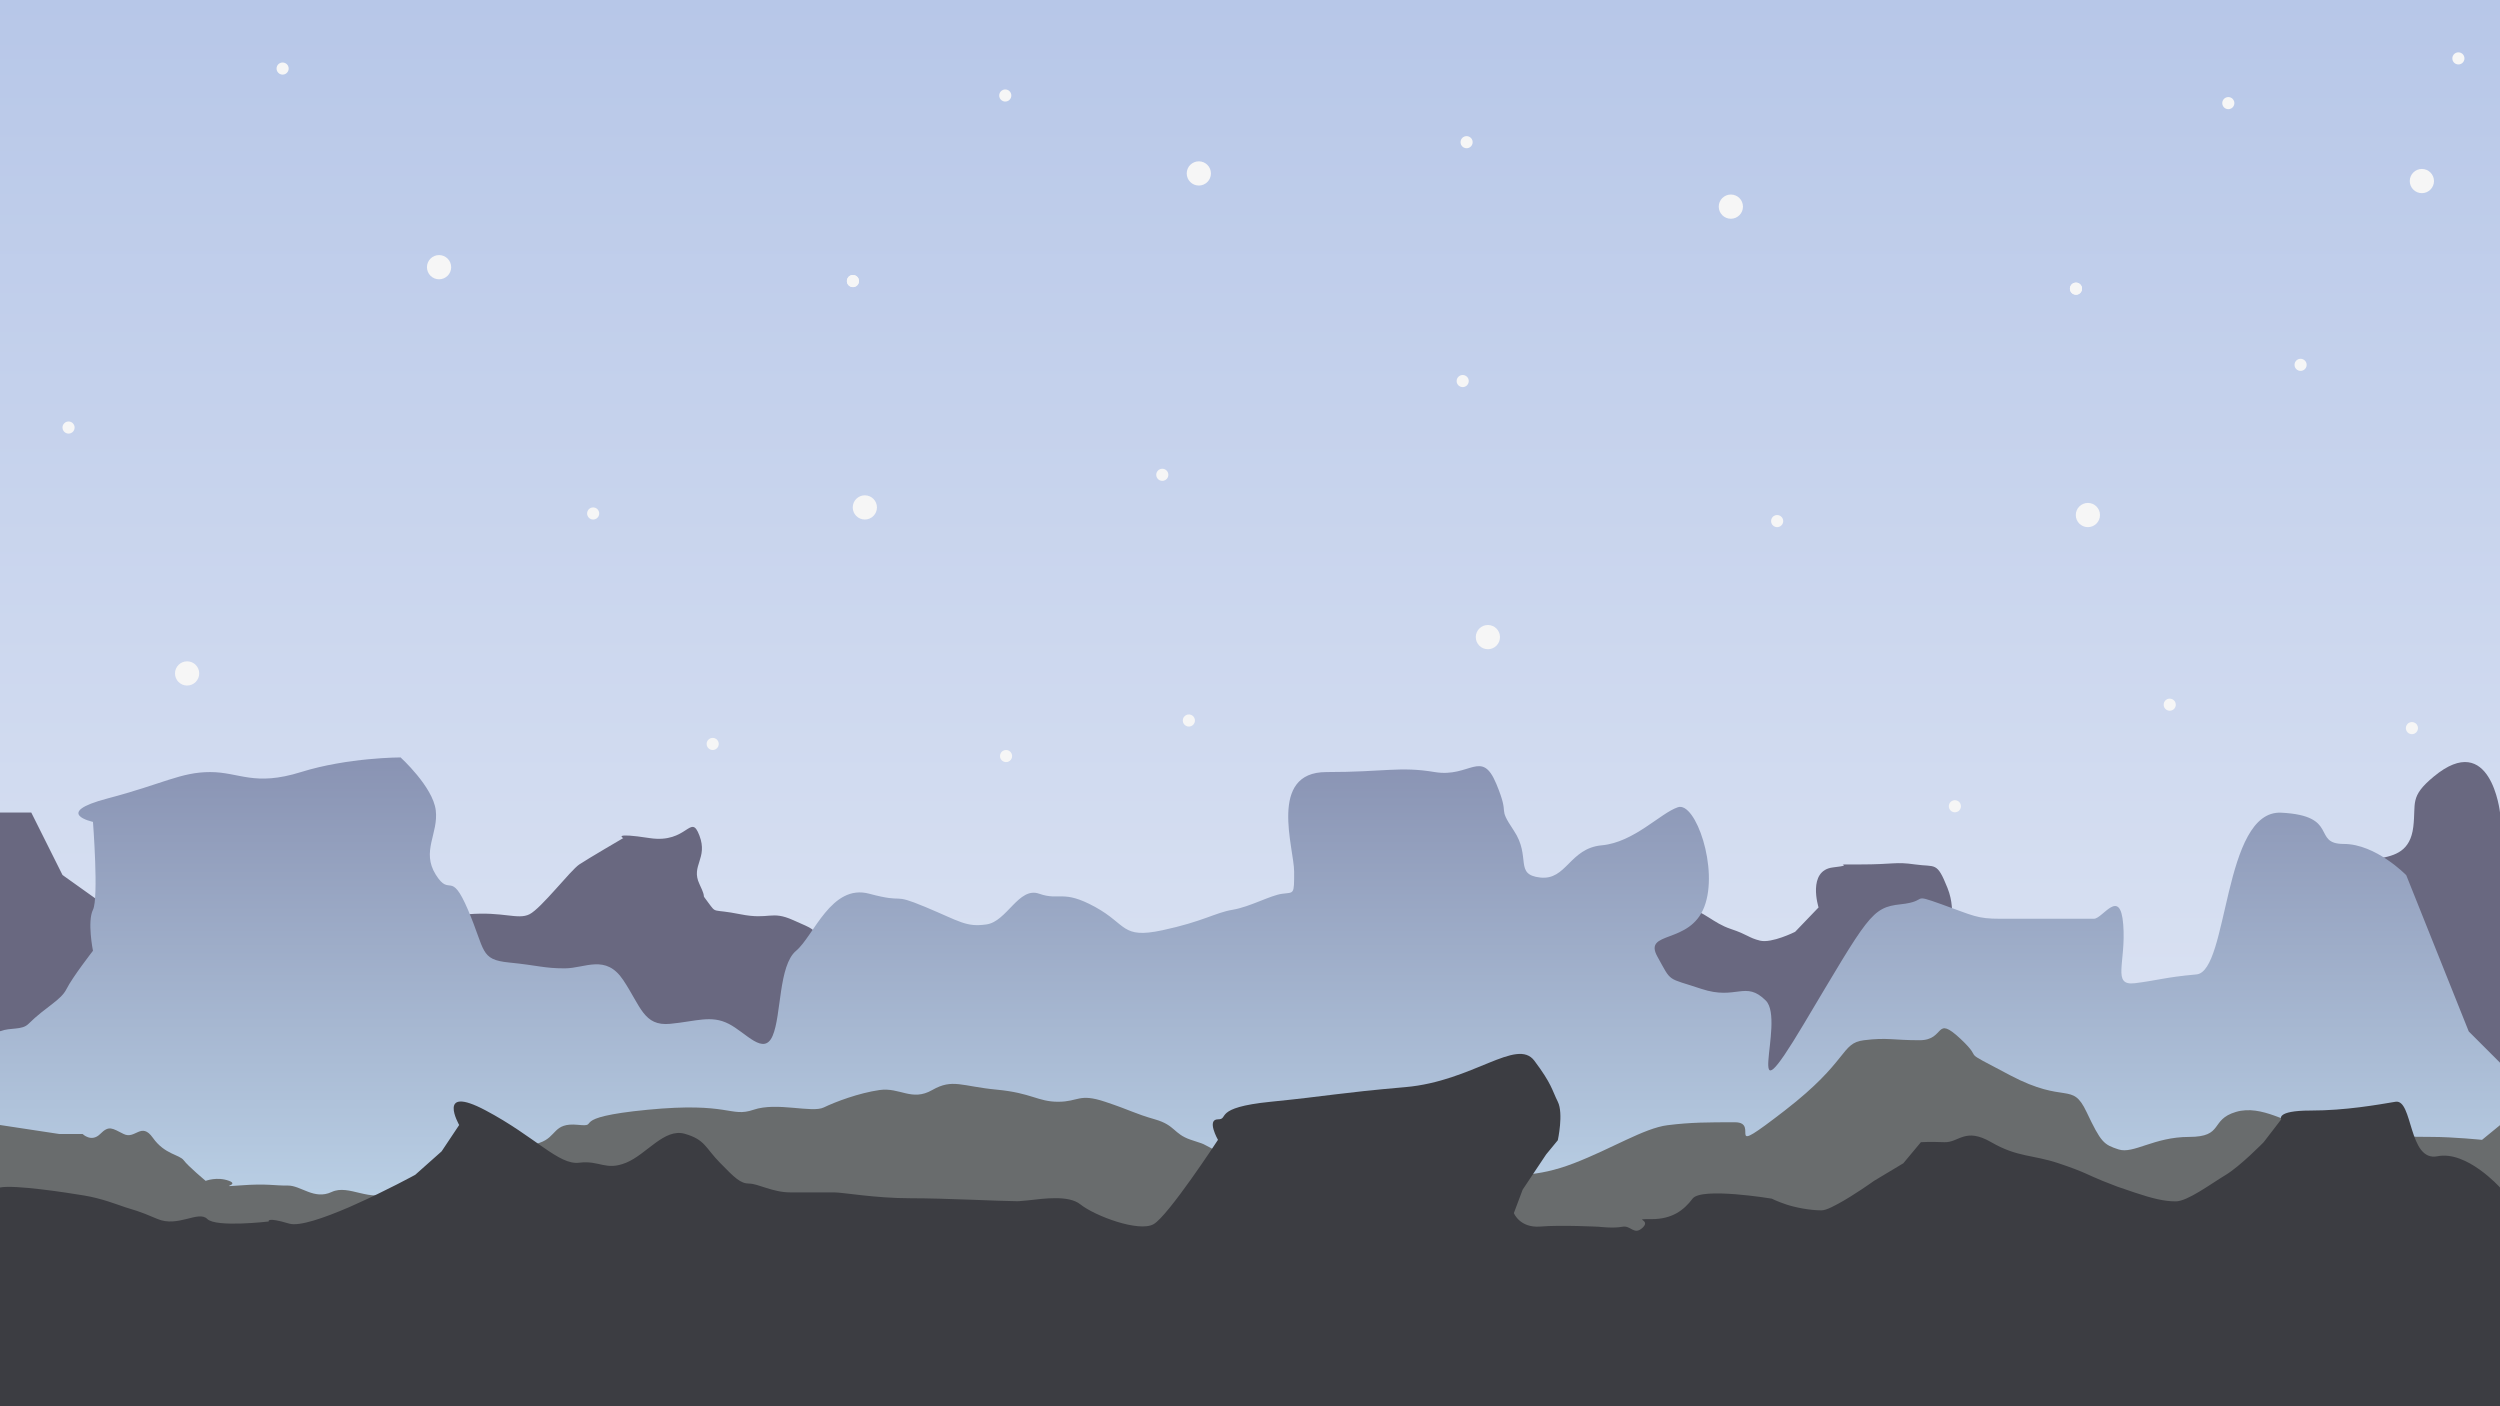 <?xml version="1.0" encoding="utf-8"?>
<!-- Generator: Adobe Illustrator 19.2.1, SVG Export Plug-In . SVG Version: 6.00 Build 0)  -->
<svg version="1.1" xmlns="http://www.w3.org/2000/svg" xmlns:xlink="http://www.w3.org/1999/xlink" x="0px" y="0px"
	 viewBox="0 0 1280 720" style="enable-background:new 0 0 1280 720;" xml:space="preserve">
<rect x="0" y="0" width="1280" height="720" fill="#333333" stroke="none"/>
<style type="text/css">
	.st0{fill:url(#SVGID_1_);}
	.st1{fill:#F6F6F6;}
	.st2{fill:#696880;}
	.st3{fill:url(#SVGID_2_);}
	.st4{fill:url(#SVGID_3_);}
	.st5{fill:url(#SVGID_4_);}
	.st6{fill:url(#SVGID_5_);}
	.st7{fill:#696C6D;}
	.st8{fill:#3C3D42;}
</style>
<g id="Layer_6">
	<linearGradient id="SVGID_1_" gradientUnits="userSpaceOnUse" x1="640" y1="-2.873367e-008" x2="640" y2="720">
		<stop  offset="0" style="stop-color:#B7C7E8"/>
		<stop  offset="1" style="stop-color:#E6EBF6"/>
	</linearGradient>
	<rect class="st0" width="1280" height="720"/>
</g>
<g id="Layer_12">
	<circle class="st1" cx="224.8" cy="136.8" r="6.2"/>
	<circle class="st1" cx="303.7" cy="262.9" r="3.1"/>
	<circle class="st1" cx="436.7" cy="143.9" r="3.1"/>
	<circle class="st1" cx="436.7" cy="143.9" r="3.1"/>
	<circle class="st1" cx="595.1" cy="243.1" r="3.1"/>
	<circle class="st1" cx="515.1" cy="387.1" r="3.1"/>
	<circle class="st1" cx="35.1" cy="218.9" r="3.1"/>
	<circle class="st1" cx="514.7" cy="48.9" r="3.1"/>
	<circle class="st1" cx="364.9" cy="380.9" r="3.1"/>
	<circle class="st1" cx="144.7" cy="35.1" r="3.1"/>
	<circle class="st1" cx="1258.7" cy="29.9" r="3.1"/>
	<circle class="st1" cx="608.7" cy="368.9" r="3.1"/>
	<circle class="st1" cx="886.2" cy="105.8" r="6.2"/>
	<circle class="st1" cx="909.9" cy="266.8" r="3.1"/>
	<circle class="st1" cx="1062.9" cy="147.8" r="3.1"/>
	<circle class="st1" cx="1062.9" cy="147.8" r="3.1"/>
	<circle class="st1" cx="1177.9" cy="186.8" r="3.1"/>
	<circle class="st1" cx="1110.9" cy="360.8" r="3.1"/>
	<circle class="st1" cx="748.9" cy="195.1" r="3.1"/>
	<circle class="st1" cx="1140.9" cy="52.8" r="3.1"/>
	<circle class="st1" cx="1000.9" cy="412.8" r="3.1"/>
	<circle class="st1" cx="750.9" cy="72.8" r="3.1"/>
	<circle class="st1" cx="1234.9" cy="372.8" r="3.1"/>
	<circle class="st1" cx="613.8" cy="88.8" r="6.2"/>
	<circle class="st1" cx="442.8" cy="259.8" r="6.2"/>
	<circle class="st1" cx="95.8" cy="344.8" r="6.2"/>
	<circle class="st1" cx="1240" cy="92.7" r="6.2"/>
	<circle class="st1" cx="1069" cy="263.7" r="6.2"/>
	<circle class="st1" cx="761.8" cy="326.2" r="6.2"/>
</g>
<g id="Layer_5">
	<path class="st2" d="M0,416h16l16,32l47.1,33.6c0,0,19.5,0,25.5,0s-3-6,21-4.5s34.5,3,39,4.5c4.5,1.5,15-4.5,22.5-4.5
		c7.5,0,7.3,0,14.9-4.5c7.6-4.5,19.6-3,37.6-4.5c18-1.5,25.5,3,31.5,0s21-22.5,25.5-25.5c4.5-3,22.5-13.5,22.5-13.5s-6-3,13.5,0
		c19.5,3,21-13.2,25.5-1.3c4.5,11.8-4.5,15.3,0,24.8c4.5,9.5,0,3.5,4.5,9.5c4.5,6,1.5,3,16.5,6c15,3,15.6-2.1,27,3s9,3.5,15,10.7
		c6,7.3,3,8.8,19.5,14.8s27,7.5,36,7.5c9,0,19.5-1.5,36,0c16.5,1.5,19.5,3,36,0c16.5-3,15-6,36-6c21,0,19.5,8,45,7.7
		c25.5-0.2,106.5-15.2,120-21.2s12-19,18-20c6-1,13.1-11.5,21-13c7.9-1.5,16.5,4.5,30,4.5s10.5,9.5,22.5,8.5c12-1,13.5-2,22.5,0
		c9,2,13.5,8,22.5,11c9,3,9,4.5,15,6c6,1.5,18-4.5,18-4.5l12-12.5c0,0-6-19,7.5-20.5c13.5-1.5-4.5-1.5,13.5-1.5c18,0,18-1.5,28.5,0
		c10.5,1.5,11-1.7,16.5,12c5.5,13.7-1.5,22.5,7.5,28.5c9,6,21,1.5,37.5,9c16.5,7.5-9-7.5,16.5,7.5c25.5,15,27,16.5,46.5,16.5
		s24,4.5,37.5,0c13.5-4.5,19.5-19.5,19.5-25.5s-13.5-8.2,0-19.9c13.5-11.6,15-13.1,28.5-17.6c13.5-4.5,18-12,27-13.5
		c9-1.5,16.5-3.9,18-16.2c1.5-12.3-2.1-15.4,10.5-25.8c29.2-24.2,33.9,18.4,33.9,18.4v304H0V416z"/>
	<linearGradient id="SVGID_2_" gradientUnits="userSpaceOnUse" x1="137.616" y1="-43.389" x2="137.616" y2="-43.389">
		<stop  offset="0" style="stop-color:#8A2826"/>
		<stop  offset="1" style="stop-color:#AA4A73"/>
	</linearGradient>
	<path class="st3" d="M137.6-43.4"/>
</g>
<g id="Layer_4">
	<linearGradient id="SVGID_3_" gradientUnits="userSpaceOnUse" x1="640" y1="387.839" x2="640" y2="720">
		<stop  offset="0" style="stop-color:#8993B3"/>
		<stop  offset="1" style="stop-color:#D0EBFC"/>
	</linearGradient>
	<path class="st4" d="M0,528c5.6-2.1,11.2-0.4,14.6-3.8c9-8.9,16.5-11.9,19.5-17.9s13.5-19.5,13.5-19.5s-3-15,0-21c3-6,0-45,0-45
		s-21-4.5,7.5-12s37.5-13.5,52.5-13.5s22.5,7.5,46.5,0s51-7.5,51-7.5s16.5,15,18,27s-7.5,21,0,33c7.5,12,7.5-3,16.5,18
		c9,21,6,25.5,21,27c15,1.5,18,3,28.5,3s21-7.5,30,6c9,13.5,10.5,23.7,24,22.4s21-4.6,30,0s18,16.6,22.5,6.1c4.5-10.5,3-36,12-43.5
		c9-7.5,18-34.5,37.5-29.2c19.5,5.2,10.5-0.8,28.5,6.7c18,7.5,21,10.5,31.5,9c10.5-1.5,16.5-19.5,27-15.7c10.5,3.7,12-2.3,28.5,6.7
		c16.5,9,13.5,16.5,34.5,12c21-4.5,27-9,36-10.5c9-1.5,19.5-7.5,25.5-8.2c6-0.8,6,0.7,6-11.3c0-12-13.5-51,16.5-51
		c30,0,37.5-3,55.5,0c18,3,24-12,31.5,6c7.5,18,0,10.5,9,24c9,13.5,0,22.5,13.5,24c13.5,1.5,15-15,31.5-16.5
		c16.5-1.5,30-16.5,39-19.5c9-3,21,31.5,13.5,51c-7.5,19.5-31.5,12-24,25.5s4.5,10.5,22.5,16.5c18,6,22.5-4.5,33,6
		c10.5,10.5-13.5,67.2,19.5,11.9s34.5-59.6,49.5-61.2c15-1.6,4.5-5.9,21,0c16.5,5.9,18,7.4,30,7.4c12,0,18,0,27,0c9,0,16.5,0,21,0
		s13.5-16.5,15,3c1.5,19.5-6,31.5,6,30s15-3,31.5-4.5c16.5-1.5,13.4-84.3,43.4-82.8s15.5,16,32,16s32,16,32,16l32,80l16,16v176H0"/>
	<linearGradient id="SVGID_4_" gradientUnits="userSpaceOnUse" x1="202" y1="412" x2="202" y2="412">
		<stop  offset="0" style="stop-color:#80596F"/>
		<stop  offset="1" style="stop-color:#9B7B8D"/>
	</linearGradient>
	<path class="st5" d="M202,412"/>
	<linearGradient id="SVGID_5_" gradientUnits="userSpaceOnUse" x1="808.187" y1="415.895" x2="808.187" y2="415.895">
		<stop  offset="0" style="stop-color:#80596F"/>
		<stop  offset="1" style="stop-color:#9B7B8D"/>
	</linearGradient>
	<path class="st6" d="M808.2,415.9"/>
</g>
<g id="Layer_3">
	<path class="st7" d="M0,576l30.3,4.6h12c0,0,4.5,4.5,9,0c4.5-4.5,6-3,12,0c6,3,9-6.5,15,2c6,8.5,13.6,8.5,15.8,11.5
		c2.2,3,11.2,10.5,11.2,10.5s5.9-2.3,12,0c6.1,2.3-7.3,3.3,6.1,2.3s17.1,0.2,23.9,0.1s13.5,7.5,22.5,3.3c9-4.2,19.5,5.7,31.5,0
		c12-5.7,6,5.7,19.5,0c13.5-5.7,7.5,1.8,24-7.2c16.5-9,22.5-15,31.5-18c9-3,6.8-10.4,19.5-9.2c12.7,1.3-6.5-3.6,35.7-7.7
		s42.3,4.1,54.3,0s30,1.8,36-1.2c6-2.9,18-7.4,28.5-8.9c10.5-1.5,16.5,6,27,0s15-1.9,33-0.2c18,1.7,21,6.2,31.5,6.2
		c10.5,0,10.5-4.5,24,0c13.5,4.5,15,6,25.5,9c10.5,3,9.5,7.4,18.2,10.4c8.8,3.1,2.8,0.1,19.3,9.1c16.5,9,21,10.5,43.5,9
		c22.5-1.5,15-1.5,39-1.5c24,0,36,1.5,49.5,1.5s25.5,1.5,45-6s36-18,48-19.5s21-1.5,34.5-1.5c13.5,0-7.5,19.5,25.5-6
		s28.5-34.5,40.5-36c12-1.5,15,0,28.5,0s7.5-13.3,21-0.7c13.5,12.7-3,3.7,25.5,18.7c28.5,15,31.5,2.9,39,18.7
		c7.5,15.8,8.8,16.7,16.4,19.2s18.1-6.4,36.1-6.4s10.5-8.8,24-12.8c13.5-4,27,6.8,36,6.8c9,0,12-3,27,1.5c15,4.5,27,4.5,37.5,4.5
		s25.5,1.5,25.5,1.5l9.3-7.6v144H0V576z"/>
</g>
<g id="Layer_2">
	<path class="st8" d="M0,608c7.5-1.5,34.1,2.6,43.1,4.1s16.5,4.5,21,6s6,1.5,16.5,6s21-4.5,25.5,0s31.5,1.3,31.5,1.3
		s-1.5-2.5,10.5,1.1c5.2,1.5,17.8-2.9,30.6-8.4l3.1-1.4c15.8-7,30.8-15.2,30.8-15.2l13.5-12l9-13.5c0,0-12-21,13.5-7.5
		s37.5,28.2,48,26.8c10.5-1.3,13.5,4.3,24,0c10.5-4.3,19.5-17.8,30-14.8c10.5,3,10.5,7.2,18,14.8c7.5,7.7,10.5,10.7,15,10.7
		s12,4.5,21,4.5h22.5c4.5,0,21,3,39,3s46.5,1.5,54,1.5c0.4,0,0.7,0,1.1,0l0.1,0c0.4,0,0.9,0,1.4-0.1c0,0,0,0,0,0l3.5-0.3
		c8.7-1,21-2.7,26.9,2c7.5,6,30,14.4,37.5,10.2c7.5-4.2,33-43.2,33-43.2s-6-10.5,0-10.5s-3-6,27-9c30-3,34.5-4.5,69-7.5
		c34.5-3,57-25.5,66-13.5s9,15,12,21s0,19.7,0,19.7l-6,7.3l-12,18l-4.5,12c0,0,3,7.7,13.5,6.9c10.5-0.9,30,0.1,30,0.1s7.5,0.9,12,0
		c4.5-0.9,6,4.7,10.5,0.4c4.5-4.3-6-4.3,4.5-4.3s16.5-4.5,21-10.5s40.5,0,40.5,0s3,1.5,7.5,3s12,3,18,3c1.2,0,3.1-0.6,5.3-1.7
		l3.1-1.6c8.2-4.4,18.5-11.8,18.5-11.8l15-9l9-10.8c0,0,4.5-0.3,12,0c7.5,0.3,10.5-7.8,24,0c13.5,7.8,21,6.3,34.5,10.8s15,6,22.5,9
		s7.5,3,16.5,6s15,4.5,21,4.5s18-9,25.5-13.5s19.5-16.8,19.5-16.8l9-11.7c0,0-3-4.5,15-4.5s34.5-3,43.5-4.5S1233,595,1248,592
		s32,16,32,16v112H0"/>
</g>
</svg>
